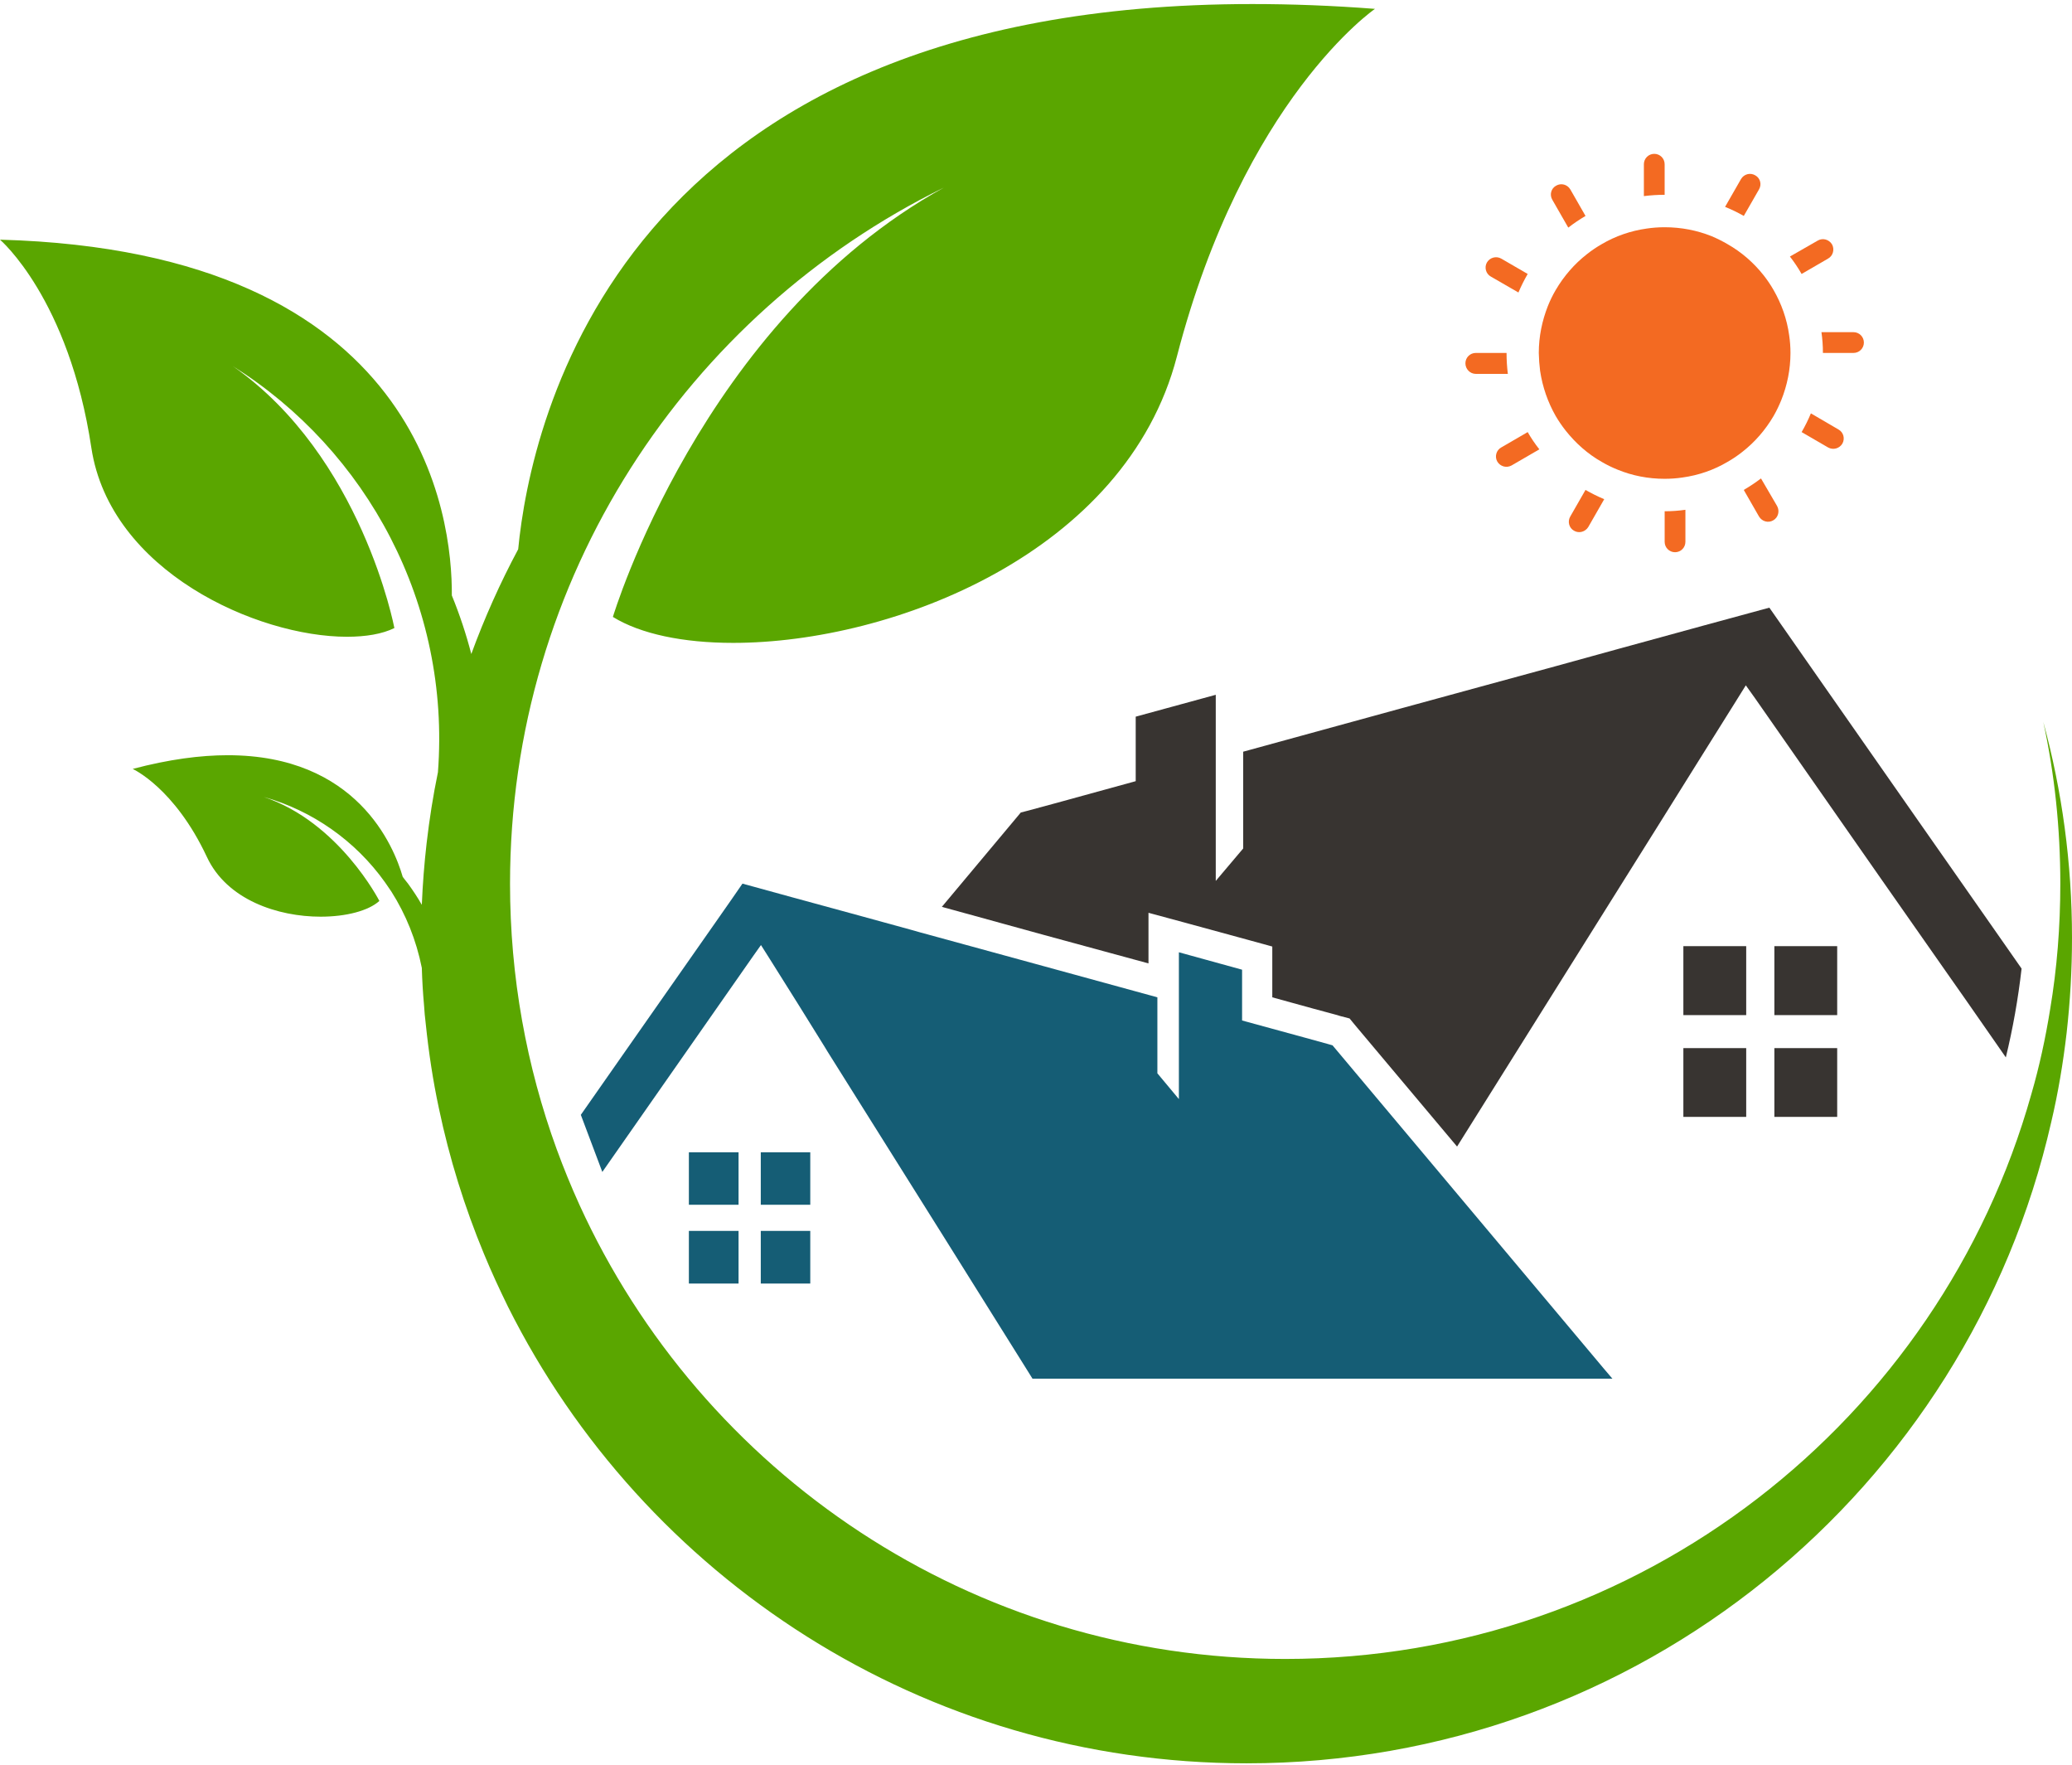 <svg width="256" height="218" viewBox="0 0 256 218" fill="none" xmlns="http://www.w3.org/2000/svg">
<path d="M248.397 117.67L249.771 119.639C249.344 123.379 248.695 127.035 247.825 130.607L245.787 127.676L242.948 123.6L240.635 120.303L232.346 108.465L216.844 86.254L215.699 84.651L214.256 86.964L209.768 94.131L205.234 101.389L180.024 141.621L167.498 126.715L166.743 125.799L165.598 125.501L164.98 125.318L162.346 124.608L157.194 123.188V116.914L154.447 116.159L146.638 114.029L141.898 112.747V118.998L128.686 115.403L120.878 113.251L116.367 112.014L126.122 100.359L126.923 100.153L130.312 99.237L140.319 96.489V88.521L150.21 85.819V108.808L153.599 104.801V92.848L172.971 87.536L182.863 84.834L192.274 82.269L199.991 80.14L210.524 77.255L218.607 75.057L220.256 77.415L222.797 81.056L236.88 101.206L245.901 114.098L248.397 117.67Z" fill="#383431"/>
<path d="M226.989 137.956H219.227V129.461H226.989V137.956Z" fill="#383431"/>
<path d="M226.989 117.989V125.385H221.745H219.227V116.867H226.989V117.989Z" fill="#383431"/>
<path d="M215.747 125.385H207.984V116.867H215.747V125.385Z" fill="#383431"/>
<path d="M215.747 134.979V137.956H213.251H207.984V129.461H215.747V134.979Z" fill="#383431"/>
<path d="M74.418 144.757L80.898 135.483L93.126 117.989L94.019 116.73L95.163 118.539L98.713 124.194L101.873 129.278L102.262 129.919L116.504 152.611L126.694 168.891L127.564 170.288H199.212L198.159 169.052L177.94 144.963L164.636 129.117L163.995 128.934L161.339 128.202L153.462 126.049V119.775L145.654 117.623V135.758L142.997 132.575V123.187L127.702 118.997L119.916 116.867L113.711 115.173L112.497 114.829L106.406 113.158L98.094 110.891L91.752 109.15H91.729L90.447 111.005L88.431 113.89L77.303 129.782L71.762 137.704L74.418 144.757Z" fill="#155D75"/>
<path d="M85.113 158.542H91.25V152.039H85.113V158.542Z" fill="#155D75"/>
<path d="M85.113 143.223V148.81H89.258H91.25V142.33H85.113V143.223Z" fill="#155D75"/>
<path d="M93.996 148.81H100.11V142.33H93.996V148.81Z" fill="#155D75"/>
<path d="M93.996 156.39V158.542H95.965H100.11V152.039H93.996V156.39Z" fill="#155D75"/>
<path d="M186.138 43.594H182.337C181.627 43.594 181.055 44.166 181.055 44.876C181.055 45.586 181.627 46.181 182.337 46.181H186.298C186.191 45.326 186.138 44.464 186.138 43.594Z" fill="#F36A22"/>
<path d="M205.67 20.284C205.67 19.574 205.098 19.002 204.388 19.002C203.678 19.002 203.105 19.574 203.105 20.284V24.223C203.945 24.116 204.8 24.062 205.67 24.062V20.284Z" fill="#F36A22"/>
<path d="M193.764 28.114C194.436 27.595 195.146 27.114 195.894 26.672L194.016 23.397C193.65 22.779 192.871 22.573 192.253 22.939C191.634 23.283 191.428 24.061 191.795 24.68L193.764 28.114Z" fill="#F36A22"/>
<path d="M184.193 34.16L187.605 36.129C187.941 35.335 188.322 34.572 188.75 33.839L185.475 31.939C184.857 31.595 184.079 31.802 183.712 32.42C183.369 33.015 183.575 33.816 184.193 34.16Z" fill="#F36A22"/>
<path d="M185.474 55.272C184.856 55.615 184.65 56.416 184.994 57.012C185.36 57.63 186.138 57.836 186.757 57.493L190.191 55.501C189.657 54.829 189.176 54.119 188.749 53.371L185.474 55.272Z" fill="#F36A22"/>
<path d="M194.014 63.79C193.647 64.408 193.853 65.21 194.471 65.553C195.09 65.92 195.868 65.691 196.235 65.095L198.204 61.66C197.41 61.325 196.639 60.943 195.891 60.516L194.014 63.79Z" fill="#F36A22"/>
<path d="M205.672 66.928C205.672 67.638 206.244 68.21 206.954 68.21C207.664 68.21 208.236 67.638 208.236 66.928V62.967C207.397 63.089 206.542 63.15 205.672 63.15V66.928Z" fill="#F36A22"/>
<path d="M217.575 59.096C216.888 59.615 216.178 60.088 215.445 60.515L217.323 63.79C217.689 64.408 218.468 64.637 219.086 64.271C219.704 63.927 219.91 63.126 219.567 62.508L217.575 59.096Z" fill="#F36A22"/>
<path d="M227.15 53.051L223.739 51.059C223.403 51.868 223.021 52.639 222.594 53.371L225.868 55.272C226.486 55.615 227.265 55.409 227.631 54.791C227.975 54.173 227.769 53.394 227.15 53.051Z" fill="#F36A22"/>
<path d="M229.004 41.029H225.043C225.165 41.869 225.226 42.724 225.226 43.594H229.004C229.714 43.594 230.287 43.021 230.287 42.312C230.287 41.602 229.714 41.029 229.004 41.029Z" fill="#F36A22"/>
<path d="M225.865 31.939C226.484 31.595 226.69 30.794 226.346 30.175C225.98 29.58 225.201 29.351 224.583 29.718L221.148 31.687C221.683 32.374 222.164 33.091 222.591 33.839L225.865 31.939Z" fill="#F36A22"/>
<path d="M217.327 23.398C217.693 22.78 217.487 22.002 216.869 21.658C216.251 21.292 215.472 21.498 215.106 22.116L213.137 25.551C213.931 25.871 214.701 26.245 215.449 26.673L217.327 23.398Z" fill="#F36A22"/>
<path d="M221.056 41.418C220.782 39.403 220.095 37.502 219.133 35.831C218.767 35.19 218.354 34.579 217.896 33.999C216.683 32.465 215.172 31.137 213.431 30.152C212.805 29.786 212.149 29.457 211.462 29.168C209.676 28.458 207.73 28.068 205.669 28.068C204.921 28.068 204.188 28.122 203.471 28.229C201.479 28.503 199.578 29.168 197.906 30.152C197.265 30.518 196.655 30.931 196.075 31.389C194.518 32.602 193.212 34.113 192.205 35.831C191.838 36.457 191.518 37.113 191.243 37.8C190.533 39.609 190.121 41.555 190.121 43.593C190.136 44.341 190.19 45.074 190.281 45.791C190.579 47.806 191.243 49.684 192.205 51.379C192.571 52.004 192.983 52.607 193.441 53.188C194.678 54.745 196.166 56.073 197.906 57.057C198.532 57.424 199.189 57.744 199.876 58.019C201.662 58.752 203.631 59.141 205.669 59.141C206.417 59.141 207.15 59.088 207.867 58.981C209.882 58.706 211.76 58.042 213.431 57.057C214.072 56.691 214.683 56.279 215.263 55.821C216.82 54.607 218.125 53.096 219.133 51.379C219.499 50.737 219.82 50.073 220.095 49.386C220.804 47.6 221.217 45.654 221.217 43.593C221.217 42.861 221.163 42.135 221.056 41.418Z" fill="#F36A22"/>
<path d="M252.451 89.161C253.848 95.596 254.557 102.282 254.557 109.151C254.557 114.441 254.145 119.638 253.298 124.676C252.726 128.225 251.97 131.729 250.985 135.118C239.674 175.395 202.693 204.911 158.798 204.911C120.031 204.911 86.669 181.898 71.579 148.788C70.572 146.567 69.633 144.277 68.786 141.964C65.053 131.729 63.015 120.669 63.015 109.151C63.015 71.392 84.883 38.74 116.62 23.169C86.646 39.724 75.724 76.201 75.724 76.201C79.136 78.308 84.402 79.407 90.585 79.407C110.3 79.407 139.106 68.278 145.403 44.052C153.669 12.224 169.881 1.095 169.881 1.095C164.568 0.683 159.508 0.5 154.722 0.5C76.434 0.5 65.534 52.204 64.023 67.843C61.802 71.988 59.855 76.338 58.23 80.781C57.589 78.308 56.787 75.903 55.825 73.545C55.894 64.065 52.391 31.046 0 29.603C0 29.603 8.518 36.862 11.289 55.318C13.601 70.568 31.782 78.651 42.865 78.651C45.224 78.651 47.239 78.308 48.727 77.575C48.727 77.575 44.72 56.348 28.76 45.22C45.361 55.639 55.688 74.667 54.108 95.389C53.513 98.252 53.055 101.183 52.711 104.136C52.421 106.655 52.223 109.197 52.116 111.762C51.612 110.869 51.017 109.975 50.399 109.128C50.17 108.853 49.964 108.579 49.757 108.304C48.658 104.503 44.079 93.283 28.142 93.283C24.776 93.283 20.883 93.787 16.395 94.977C16.395 94.977 21.547 97.29 25.554 105.831C28.027 111.166 34.347 113.227 39.614 113.227C42.773 113.227 45.544 112.494 46.872 111.281C46.872 111.281 41.903 101.549 32.584 98.435C38.606 100.129 43.918 103.862 47.559 108.968C47.834 109.357 48.086 109.747 48.361 110.136C50.147 112.952 51.429 116.112 52.116 119.547C52.162 121.104 52.253 122.638 52.391 124.172C52.437 124.928 52.505 125.684 52.597 126.416C52.963 129.965 53.49 133.469 54.222 136.881C55.528 143.109 57.405 149.108 59.787 154.856C60.703 157.077 61.71 159.252 62.764 161.404C79.502 194.836 114.078 217.802 154.012 217.802C202.51 217.802 243.108 183.959 253.435 138.598C254.283 135.003 254.901 131.316 255.336 127.584C255.771 123.714 256 119.799 256 115.837C256 106.587 254.764 97.656 252.451 89.161Z" fill="#5AA600"/>
</svg>
